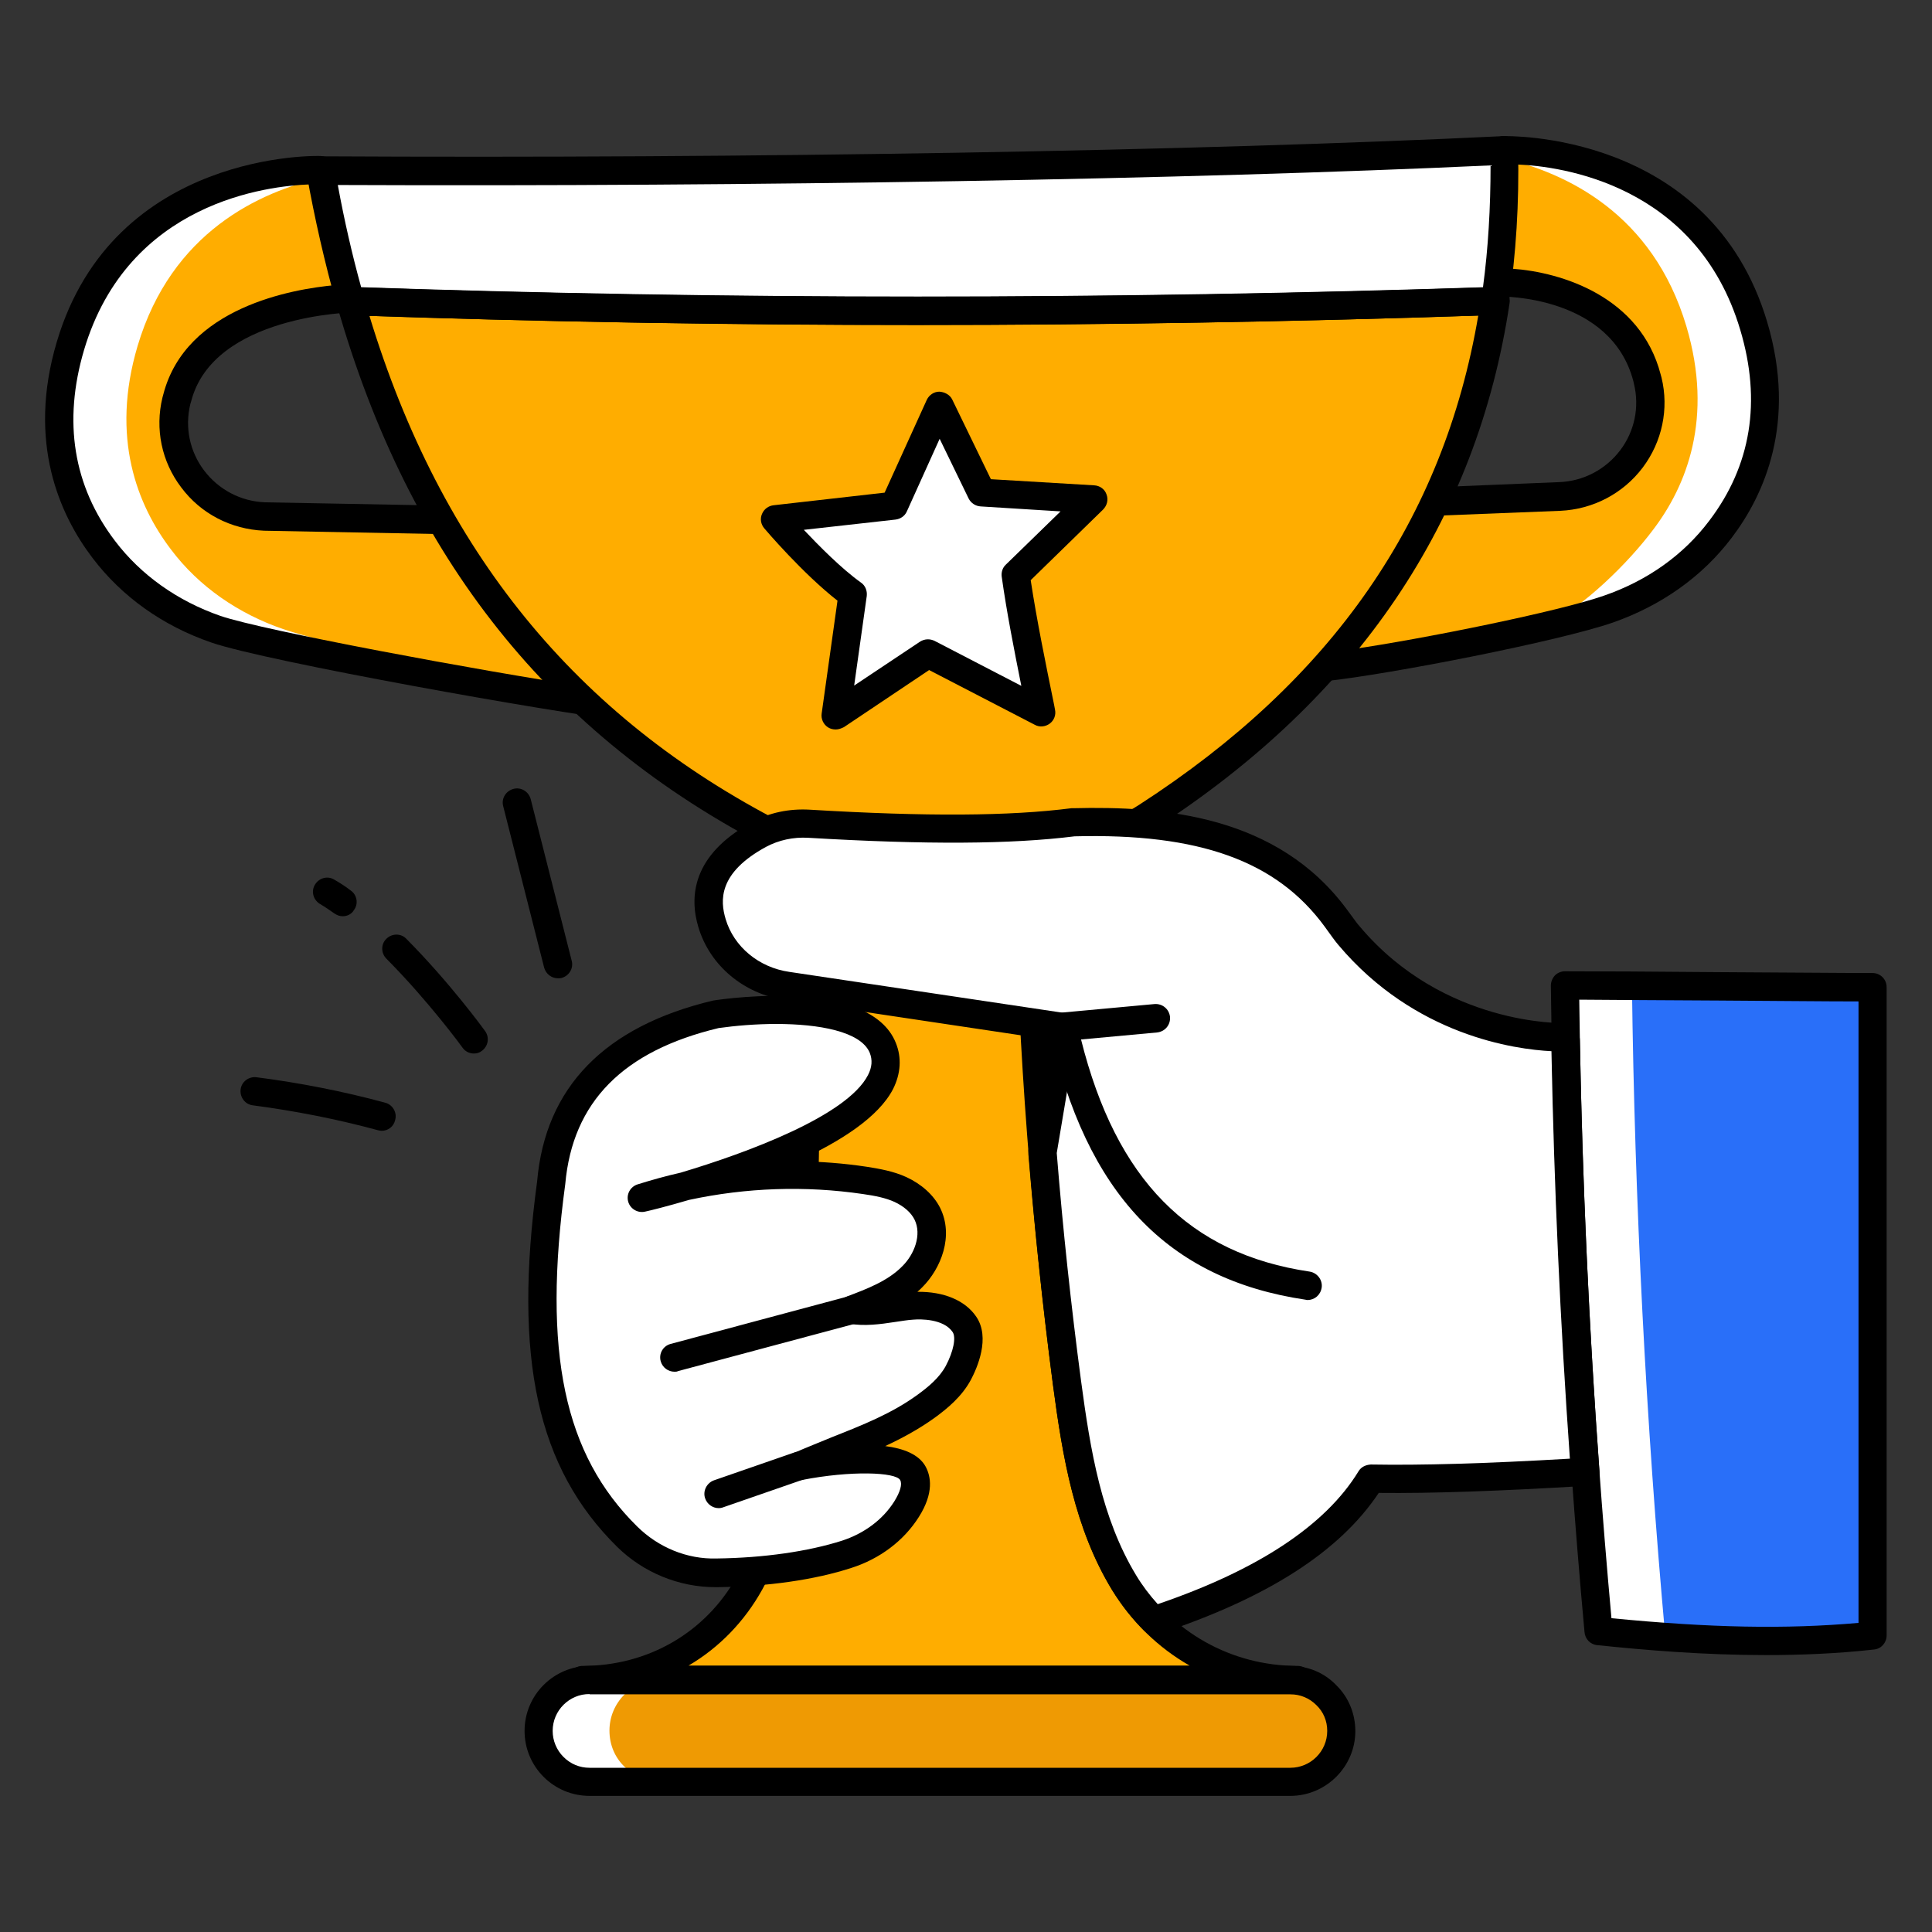<svg id="Layer_1" enable-background="new 0 0 66 66" viewBox="0 0 66 66" xmlns="http://www.w3.org/2000/svg" width="300" height="300" version="1.1" xmlns:xlink="http://www.w3.org/1999/xlink" xmlns:svgjs="http://svgjs.dev/svgjs"><rect x="0" y="0" width="66" height="66" fill="#333333" stroke="none"/><g width="100%" height="100%" transform="matrix(1,0,0,1,0,0)"><g><g><g><g><path d="m48.19 17.17 5.09-.21c2.02-.08 3.49-1.98 3.01-3.95-.01-.03-.02-.07-.02-.1-.86-3.35-5.11-3.26-5.11-3.26l.22-4.51s6.68-.26 8.53 6.01c.93 3.13.01 5.43-1.14 6.95-.97 1.27-2.32 2.2-3.83 2.72-1.77.61-7.46 1.74-9.7 1.98z" fill="#ffad00" fill-opacity="1" data-original-color="#ffad00ff" stroke="none" stroke-opacity="1"/></g><g><path d="m58.78 18.09c-.96 1.28-2.32 2.2-3.83 2.73-.48.17-1.27.37-2.19.59 1.37-.7 2.87-2.19 3.71-3.31 1.15-1.51 2.07-3.82 1.14-6.95-1.15-3.87-4.13-5.25-6.25-5.74l.01-.27s6.67-.26 8.53 6c.95 3.14.03 5.44-1.12 6.95z" fill="#ffffff" fill-opacity="1" data-original-color="#ffffffff" stroke="none" stroke-opacity="1"/></g><g><path d="m15.55 17.77-6.5-.12c-2.02-.08-3.49-1.98-3.01-3.95.01-.03.02-.07.02-.1.86-3.35 6.03-3.4 6.03-3.4l-1.15-4.37s-6.68-.26-8.53 6.01c-.93 3.13-.01 5.43 1.14 6.95.97 1.27 2.32 2.2 3.83 2.72 1.77.61 11.58 2.37 13.81 2.61z" fill="#ffad00" fill-opacity="1" data-original-color="#ffad00ff" stroke="none" stroke-opacity="1"/></g><g><path d="m21.19 24.1c-2.24-.24-12.04-2-13.81-2.61-1.51-.52-2.87-1.45-3.83-2.72-1.15-1.51-2.07-3.82-1.14-6.95 1.86-6.27 8.53-6 8.53-6l.06.25c-2.12.48-5.14 1.85-6.3 5.75-.93 3.13-.01 5.44 1.14 6.95.96 1.28 2.32 2.2 3.83 2.72 1.36.47 7.74 2 11.52 2.61z" fill="#ffffff" fill-opacity="1" data-original-color="#ffffffff" stroke="none" stroke-opacity="1"/></g><g><path d="m45.25 23.28c-.16 0-.31-.08-.4-.21-.1-.15-.11-.34-.03-.5l2.94-5.63c.08-.15.24-.25.41-.26l5.09-.21c.83-.03 1.59-.43 2.09-1.09.49-.65.66-1.47.47-2.26l-.02-.09c-.76-2.93-4.47-2.91-4.63-2.9-.13 0-.26-.05-.36-.15-.09-.1-.14-.23-.14-.36l.22-4.51c.01-.25.21-.45.46-.46.07 0 7.07-.2 9.02 6.35 1.02 3.43-.1 5.91-1.22 7.38-1 1.32-2.4 2.31-4.06 2.89-1.82.63-7.57 1.76-9.81 2 .01.01-.01.01-.03.01zm3.24-5.64-2.38 4.55c2.56-.37 7.17-1.31 8.68-1.84 1.48-.51 2.72-1.39 3.6-2.56 1.43-1.88 1.79-4.08 1.06-6.52-1.48-4.98-6.14-5.59-7.61-5.65l-.18 3.56c1.7.12 4.38.96 5.07 3.61l.03.11c.26 1.07.02 2.19-.64 3.07-.67.89-1.7 1.43-2.82 1.48z" fill="#000000" fill-opacity="1" data-original-color="#000000ff" stroke="none" stroke-opacity="1"/></g><g><path d="m21.19 24.59c-.02 0-.03 0-.05 0-2.13-.23-12.04-1.99-13.92-2.64-1.66-.57-3.06-1.57-4.06-2.89-1.12-1.47-2.24-3.95-1.22-7.38 1.94-6.55 8.95-6.36 9.02-6.35.21.01.4.15.45.36l1.15 4.37c.04.14.01.3-.08.42s-.23.19-.38.19c-.05 0-4.81.09-5.57 3.04l-.03.1c-.19.79-.02 1.61.47 2.26.5.66 1.26 1.06 2.09 1.09l6.49.12c.13 0 .26.06.35.16l5.65 6.34c.13.15.16.37.07.54-.08.17-.25.27-.43.27zm-10.62-18.29c-1.37.05-6.19.57-7.7 5.66-.72 2.44-.37 4.64 1.06 6.52.88 1.16 2.13 2.05 3.6 2.56 1.45.5 8.95 1.89 12.42 2.41l-4.64-5.2-6.29-.12c-1.13-.05-2.16-.58-2.83-1.48-.67-.88-.9-2-.64-3.07l.03-.11c.77-2.97 4.41-3.6 5.88-3.73z" fill="#000000" fill-opacity="1" data-original-color="#000000ff" stroke="none" stroke-opacity="1"/></g><g><g><g><path d="m51.08 10.28c.25-1.66.35-3.37.31-5.15-12.27.6-28.13.76-40.44.69.27 1.53.61 3.02 1.02 4.46 12.92.46 25.95.45 39.11 0z" fill="#ffffff" fill-opacity="1" data-original-color="#ffffffff" stroke="none" stroke-opacity="1"/></g><g><path d="m11.97 10.29c2.23 7.82 6.64 14.2 14.55 18.26 4.04 2.07 8.86 1.82 12.67-.65 7.11-4.59 10.84-10.56 11.89-17.62-13.16.45-26.19.46-39.11.01z" fill="#ffad00" fill-opacity="1" data-original-color="#ffad00ff" stroke="none" stroke-opacity="1"/></g></g><g><path d="m44.31 57.38h-24.4c2.47 0 4.58-1.28 5.7-3.32 1.12-2.05 1.36-4.47 1.53-6.83.43-6.08.49-12.2.19-18.31 2.49 1.07 5.23 1.29 7.81.69.11 5.88.54 11.77 1.31 17.62.31 2.36.7 4.78 1.95 6.83s3.44 3.32 5.91 3.32z" fill="#ffad00" fill-opacity="1" data-original-color="#ffad00ff" stroke="none" stroke-opacity="1"/></g><g><path d="m45.82 59.12c0 .96-.78 1.74-1.74 1.74h-23.94c-.48 0-.91-.19-1.23-.51-.31-.31-.51-.75-.51-1.23 0-.96.78-1.74 1.74-1.74h23.94c.48 0 .92.19 1.23.51s.51.75.51 1.23z" fill="#ef9a03" fill-opacity="1" data-original-color="#ef9a03ff" stroke="none" stroke-opacity="1"/></g><g><path d="m21.33 60.35c.31.32.75.51 1.23.51h-2.42c-.48 0-.91-.19-1.23-.51-.31-.31-.51-.75-.51-1.23 0-.96.77-1.74 1.74-1.74h2.42c-.96 0-1.74.78-1.74 1.74 0 .49.19.92.51 1.23z" fill="#ffffff" fill-opacity="1" data-original-color="#ffffffff" stroke="none" stroke-opacity="1"/></g><g><path d="m44.31 57.87h-24.41c-.27 0-.48-.22-.48-.48 0-.27.22-.48.48-.48 2.25 0 4.22-1.15 5.28-3.07 1.06-1.94 1.3-4.24 1.47-6.63.43-6.05.49-12.19.19-18.25-.01-.17.07-.33.21-.42.14-.1.31-.11.47-.05 2.38 1.02 4.98 1.25 7.51.66.14-.03.29 0 .41.09s.18.23.19.37c.11 5.85.55 11.76 1.31 17.57.32 2.39.7 4.69 1.89 6.64 1.18 1.94 3.24 3.09 5.5 3.09.27 0 .48.22.48.48-.01.26-.23.48-.5.48zm-20.79-.97h17.12c-1.07-.61-1.98-1.49-2.65-2.59-1.28-2.11-1.69-4.52-2.02-7.02-.74-5.65-1.18-11.39-1.3-17.09-2.3.43-4.63.24-6.82-.55.26 5.85.19 11.77-.22 17.62-.18 2.5-.43 4.91-1.59 7.03-.61 1.1-1.48 1.99-2.52 2.6z" fill="#000000" fill-opacity="1" data-original-color="#000000ff" stroke="none" stroke-opacity="1"/></g><g><path d="m44.08 61.35h-23.94c-.59 0-1.15-.23-1.57-.65s-.65-.98-.65-1.57c0-1.23 1-2.22 2.22-2.22h23.94c.6 0 1.16.23 1.57.66.42.41.65.97.65 1.57 0 1.21-1 2.21-2.22 2.21zm-23.94-3.48c-.69 0-1.26.56-1.26 1.26 0 .33.13.65.37.89s.55.37.89.37h23.94c.69 0 1.26-.56 1.26-1.26 0-.34-.13-.65-.37-.88-.24-.24-.55-.37-.89-.37h-23.94z" fill="#000000" fill-opacity="1" data-original-color="#000000ff" stroke="none" stroke-opacity="1"/></g><g><g><path d="m31.28 11.1c-6.52 0-12.97-.11-19.33-.33-.21-.01-.39-.15-.45-.35-.4-1.42-.75-2.94-1.03-4.51-.02-.14.01-.29.11-.4.09-.11.23-.17.37-.17 14.79.08 29.89-.18 40.41-.69.13 0 .26.04.35.13.1.09.15.21.15.34.04 1.81-.07 3.57-.32 5.23-.03.23-.23.4-.46.41-6.62.23-13.24.34-19.8.34zm-18.94-1.28c12.49.43 25.38.43 38.32 0 .18-1.34.26-2.73.26-4.17-10.37.48-25 .73-39.38.67.22 1.2.49 2.38.8 3.5z" fill="#000000" fill-opacity="1" data-original-color="#000000ff" stroke="none" stroke-opacity="1"/></g><g><path d="m32.28 30.42c-2.05 0-4.11-.48-5.98-1.44-7.49-3.85-12.33-9.92-14.79-18.56-.04-.15-.01-.31.08-.43.1-.12.25-.19.4-.19 12.73.44 25.88.44 39.08 0 .14-.01.28.05.38.16s.14.25.12.39c-1.11 7.44-5.19 13.48-12.11 17.95-2.18 1.41-4.68 2.12-7.18 2.12zm-19.66-19.63c2.44 8.03 7.06 13.7 14.11 17.32 3.86 1.98 8.53 1.74 12.19-.62 6.59-4.26 10.39-9.73 11.58-16.71-12.78.43-25.52.43-37.88.01z" fill="#000000" fill-opacity="1" data-original-color="#000000ff" stroke="none" stroke-opacity="1"/></g></g><g><path d="m63.97 55.88c-3.16.33-6.21.17-9.37-.15-.68-7.33-1.06-14.69-1.15-22.05 2.15 0 8.37.06 10.52.06z" fill="#296ff9" fill-opacity="1" data-original-color="#8d77e6ff" stroke="none" stroke-opacity="1"/></g><g><path d="m56.89 55.92c-.76-.06-1.52-.12-2.29-.2-.67-7.33-1.06-14.69-1.15-22.05.55 0 1.36 0 2.3.01.09 7.31.48 14.96 1.14 22.24z" fill="#ffffff" fill-opacity="1" data-original-color="#ffffffff" stroke="none" stroke-opacity="1"/></g><g><path d="m54.15 50.27c-2.78.17-5.3.27-7.32.23-1.29 2.11-3.87 3.68-7.41 4.85-.39-.39-.73-.82-1.02-1.29-1.25-2.05-1.64-4.47-1.95-6.83-.35-2.62-.62-5.24-.84-7.86l.71-4.29-1.01-.15-8.43-1.26c-1.19-.18-2.22-.99-2.56-2.14-.38-1.25.17-2.25 1.61-3.04.52-.28 1.11-.4 1.7-.37 3.42.2 6.58.26 9.03-.05 3.69-.09 6.95.53 8.96 3.28.15.2.29.41.46.61 3.06 3.63 7.36 3.46 7.36 3.46l.03.09c.1 4.93.33 9.85.68 14.76z" fill="#ffffff" fill-opacity="1" data-original-color="#ffffffff" stroke="none" stroke-opacity="1"/></g><g><path d="m44.67 44.41c-.02 0-.05 0-.07-.01-4.72-.7-7.5-3.63-8.74-9.22-.03-.14 0-.28.08-.39s.21-.18.35-.2l3.15-.29c.27-.02.5.17.53.44.02.27-.17.5-.44.53l-2.6.24c1.2 4.79 3.69 7.32 7.81 7.93.26.04.45.29.41.55-.04.25-.24.42-.48.42z" fill="#000000" fill-opacity="1" data-original-color="#000000ff" stroke="none" stroke-opacity="1"/></g><g><path d="m21.92 40.94c2.45-.78 5.08-.99 7.62-.61.41.06.83.14 1.21.31s.73.45.92.82c.35.71.05 1.6-.51 2.16s-1.32.85-2.06 1.14c.65.12 1.42-.09 2.07-.14.66-.05 1.4.09 1.77.63.3.45.04 1.18-.21 1.66s-.68.83-1.11 1.15c-1.3.94-2.85 1.38-4.32 2.03 0 0 3.37-.66 3.87.24.2.36.05.81-.21 1.22-.47.74-1.21 1.27-2.04 1.54-1.24.4-2.81.62-4.44.64-1.14.01-2.25-.43-3.06-1.23-2.86-2.82-3.31-6.81-2.6-12.09.28-3.13 2.28-4.96 5.65-5.76 0 0 4.92-.74 5.67 1.15 1.18 2.91-8.22 5.14-8.22 5.14z" fill="#ffffff" fill-opacity="1" data-original-color="#ffffffff" stroke="none" stroke-opacity="1"/></g><g><path d="m23.04 46.86c-.21 0-.41-.14-.47-.36-.07-.26.08-.52.34-.59l6.05-1.62c.26-.07.52.08.59.34s-.08.52-.34.59l-6.05 1.62c-.03.02-.08.02-.12.02z" fill="#000000" fill-opacity="1" data-original-color="#000000ff" stroke="none" stroke-opacity="1"/></g><g><path d="m24.55 51.52c-.2 0-.39-.13-.46-.33-.09-.25.05-.53.3-.62l2.74-.95c.25-.09.53.05.62.3s-.05.53-.3.62l-2.74.95c-.05.02-.1.03-.16.03z" fill="#000000" fill-opacity="1" data-original-color="#000000ff" stroke="none" stroke-opacity="1"/></g></g><g><path d="m60.33 56.54c-2.14 0-4.13-.17-5.77-.34-.23-.02-.41-.21-.43-.44-.67-7.32-1.06-14.75-1.15-22.09 0-.13.05-.25.14-.35.09-.09.22-.14.34-.14 1.08 0 3.17.01 5.26.03 2.09.01 4.18.03 5.25.03.27 0 .48.22.48.48v22.15c0 .25-.19.46-.43.48-1.26.14-2.5.19-3.69.19zm-5.28-1.26c3.38.33 5.95.38 8.44.16v-21.23c-1.15 0-2.96-.02-4.78-.03-1.81-.01-3.61-.02-4.76-.03.09 7.03.46 14.13 1.1 21.13z" fill="#000000" fill-opacity="1" data-original-color="#000000ff" stroke="none" stroke-opacity="1"/></g><g><path d="m39.42 55.84c-.13 0-.25-.05-.34-.14-.42-.42-.78-.88-1.09-1.38-1.28-2.1-1.69-4.52-2.02-7.01-.34-2.59-.62-5.24-.84-7.89 0-.04 0-.08 0-.12l.63-3.8-8.95-1.34c-1.41-.21-2.56-1.18-2.95-2.48-.31-1.02-.24-2.47 1.84-3.6.58-.32 1.26-.46 1.96-.42 4 .24 6.84.22 8.94-.05h.05c3.12-.08 7 .25 9.37 3.47l.14.19c.1.13.19.27.3.39 2.86 3.39 6.93 3.29 6.97 3.29.21 0 .41.12.48.33l.03.09c.02.05.03.1.03.15.09 4.88.31 9.83.67 14.73.01.13-.03.26-.12.35-.09.1-.21.16-.33.16-3.03.18-5.29.26-7.09.24-1.34 2.01-3.8 3.59-7.52 4.82-.06.01-.11.02-.16.02zm-3.32-16.45c.21 2.61.49 5.22.83 7.78.32 2.39.7 4.69 1.88 6.64.21.35.46.68.74.99 3.43-1.17 5.74-2.7 6.86-4.54.09-.15.25-.22.42-.23 1.72.03 3.89-.03 6.8-.2-.33-4.63-.54-9.31-.63-13.92-1.24-.06-4.67-.53-7.28-3.63-.12-.14-.23-.3-.34-.45l-.13-.18c-1.64-2.24-4.28-3.19-8.54-3.08-2.16.27-5.05.29-9.1.05-.51-.03-1.01.08-1.44.31-1.64.89-1.57 1.84-1.38 2.47.28.94 1.13 1.65 2.17 1.8l9.44 1.41c.13.02.24.09.32.19s.11.24.09.36z" fill="#000000" fill-opacity="1" data-original-color="#000000ff" stroke="none" stroke-opacity="1"/></g><g><path d="m24.44 54.22c-1.25 0-2.46-.5-3.35-1.37-2.74-2.7-3.56-6.44-2.74-12.5.28-3.21 2.31-5.29 6.01-6.17.58-.09 5.36-.74 6.24 1.44.21.51.17 1.06-.09 1.58-.5.97-1.81 1.8-3.27 2.47.8.01 1.59.07 2.38.19.44.07.9.15 1.34.35.52.24.93.61 1.15 1.04.49.97.03 2.09-.6 2.72-.06.06-.11.11-.17.16.9-.01 1.63.29 2.01.85.49.72.03 1.75-.18 2.15-.31.58-.81.99-1.25 1.31-.53.38-1.1.69-1.68.96.62.08 1.15.28 1.38.7.18.33.29.9-.23 1.72-.51.81-1.33 1.43-2.3 1.74-1.25.41-2.88.64-4.58.66-.04 0-.05 0-.07 0zm2.08-19.24c-.7 0-1.4.06-1.97.14-3.26.78-4.99 2.52-5.24 5.33-.78 5.75-.04 9.24 2.46 11.7.72.71 1.7 1.12 2.71 1.09 1.61-.02 3.13-.24 4.29-.61.76-.25 1.39-.72 1.78-1.34.2-.32.28-.59.2-.73-.15-.27-1.68-.33-3.36 0-.24.05-.48-.09-.55-.33-.07-.23.04-.49.27-.59.43-.19.87-.36 1.3-.54 1.06-.42 2.05-.81 2.93-1.45.36-.26.75-.58.97-.99.26-.49.36-.98.23-1.16-.31-.45-1.1-.44-1.33-.42-.2.01-.41.05-.63.08-.52.08-1.05.15-1.57.06-.21-.04-.37-.22-.39-.43s.11-.42.31-.5c.69-.26 1.4-.53 1.89-1.03.41-.4.68-1.08.42-1.6-.12-.24-.36-.45-.68-.6-.31-.14-.66-.21-1.08-.27-1.97-.29-3.99-.22-5.94.2-.75.22-1.31.36-1.5.4-.25.06-.51-.09-.58-.34s.07-.51.32-.59c.48-.15.98-.29 1.47-.4 2.28-.68 5.68-1.94 6.4-3.33.14-.27.16-.52.06-.77-.31-.73-1.75-.98-3.19-.98z" fill="#000000" fill-opacity="1" data-original-color="#000000ff" stroke="none" stroke-opacity="1"/></g></g><g><g><path d="m11.71 31.3c-.1 0-.19-.03-.28-.09-.17-.12-.33-.23-.5-.33-.23-.14-.31-.43-.17-.66s.43-.31.66-.17c.19.11.38.23.56.37.22.15.27.46.11.67-.08.14-.23.21-.38.21z" fill="#000000" fill-opacity="1" data-original-color="#000000ff" stroke="none" stroke-opacity="1"/></g><g><path d="m16.19 35.99c-.15 0-.3-.07-.39-.2-.01-.02-1.16-1.59-2.6-3.04-.19-.19-.19-.5 0-.68.19-.19.5-.19.68 0 1.49 1.5 2.64 3.08 2.69 3.15.16.22.11.52-.11.68-.07.06-.17.09-.27.09z" fill="#000000" fill-opacity="1" data-original-color="#000000ff" stroke="none" stroke-opacity="1"/></g><g><path d="m13.04 38.63c-.04 0-.08-.01-.13-.02-1.4-.38-2.83-.66-4.27-.85-.27-.03-.45-.28-.42-.54.03-.27.28-.45.54-.42 1.48.19 2.96.48 4.4.87.26.07.41.34.34.59-.05.23-.25.37-.46.37z" fill="#000000" fill-opacity="1" data-original-color="#000000ff" stroke="none" stroke-opacity="1"/></g><g><path d="m19.06 33.42c-.22 0-.41-.15-.47-.36l-1.4-5.52c-.07-.26.09-.52.35-.59s.52.09.59.35l1.4 5.52c.07.26-.09.52-.35.59-.04.01-.08.01-.12.01z" fill="#000000" fill-opacity="1" data-original-color="#000000ff" stroke="none" stroke-opacity="1"/></g></g></g><g><g><path d="m32.08 13.85-1.55 3.42-4.06.46s1.44 1.7 2.65 2.57l-.58 4.14 3.15-2.11 3.87 2c-.32-1.57-.66-3.18-.87-4.69l2.65-2.59-3.81-.23z" fill="#ffffff" fill-opacity="1" data-original-color="#ffffffff" stroke="none" stroke-opacity="1"/></g><g><path d="m28.55 24.92c-.09 0-.18-.02-.26-.07-.16-.1-.25-.29-.22-.48l.54-3.85c-1.19-.93-2.45-2.41-2.5-2.47-.12-.14-.15-.33-.08-.49.07-.17.22-.28.4-.3l3.79-.43 1.44-3.17c.08-.17.25-.28.43-.28.17.01.36.1.44.27l1.32 2.72 3.53.21c.19.01.36.13.42.31.07.18.02.38-.12.52l-2.47 2.41c.21 1.38.51 2.84.8 4.26l.03.16c.04.18-.03.37-.18.48s-.35.13-.51.04l-3.61-1.87-2.91 1.95c-.1.05-.19.08-.28.08zm3.15-3.08c.08 0 .15.02.22.05l2.97 1.54c-.25-1.25-.5-2.52-.67-3.73-.02-.15.03-.31.14-.41l1.87-1.82-2.73-.17c-.17-.01-.33-.11-.41-.27l-.99-2.04-1.12 2.48c-.07.16-.22.26-.39.28l-3.13.35c.52.55 1.28 1.32 1.95 1.8.15.1.22.28.2.46l-.43 3.06 2.25-1.5c.08-.05.17-.08.27-.08z" fill="#000000" fill-opacity="1" data-original-color="#000000ff" stroke="none" stroke-opacity="1"/></g></g></g></g></svg>